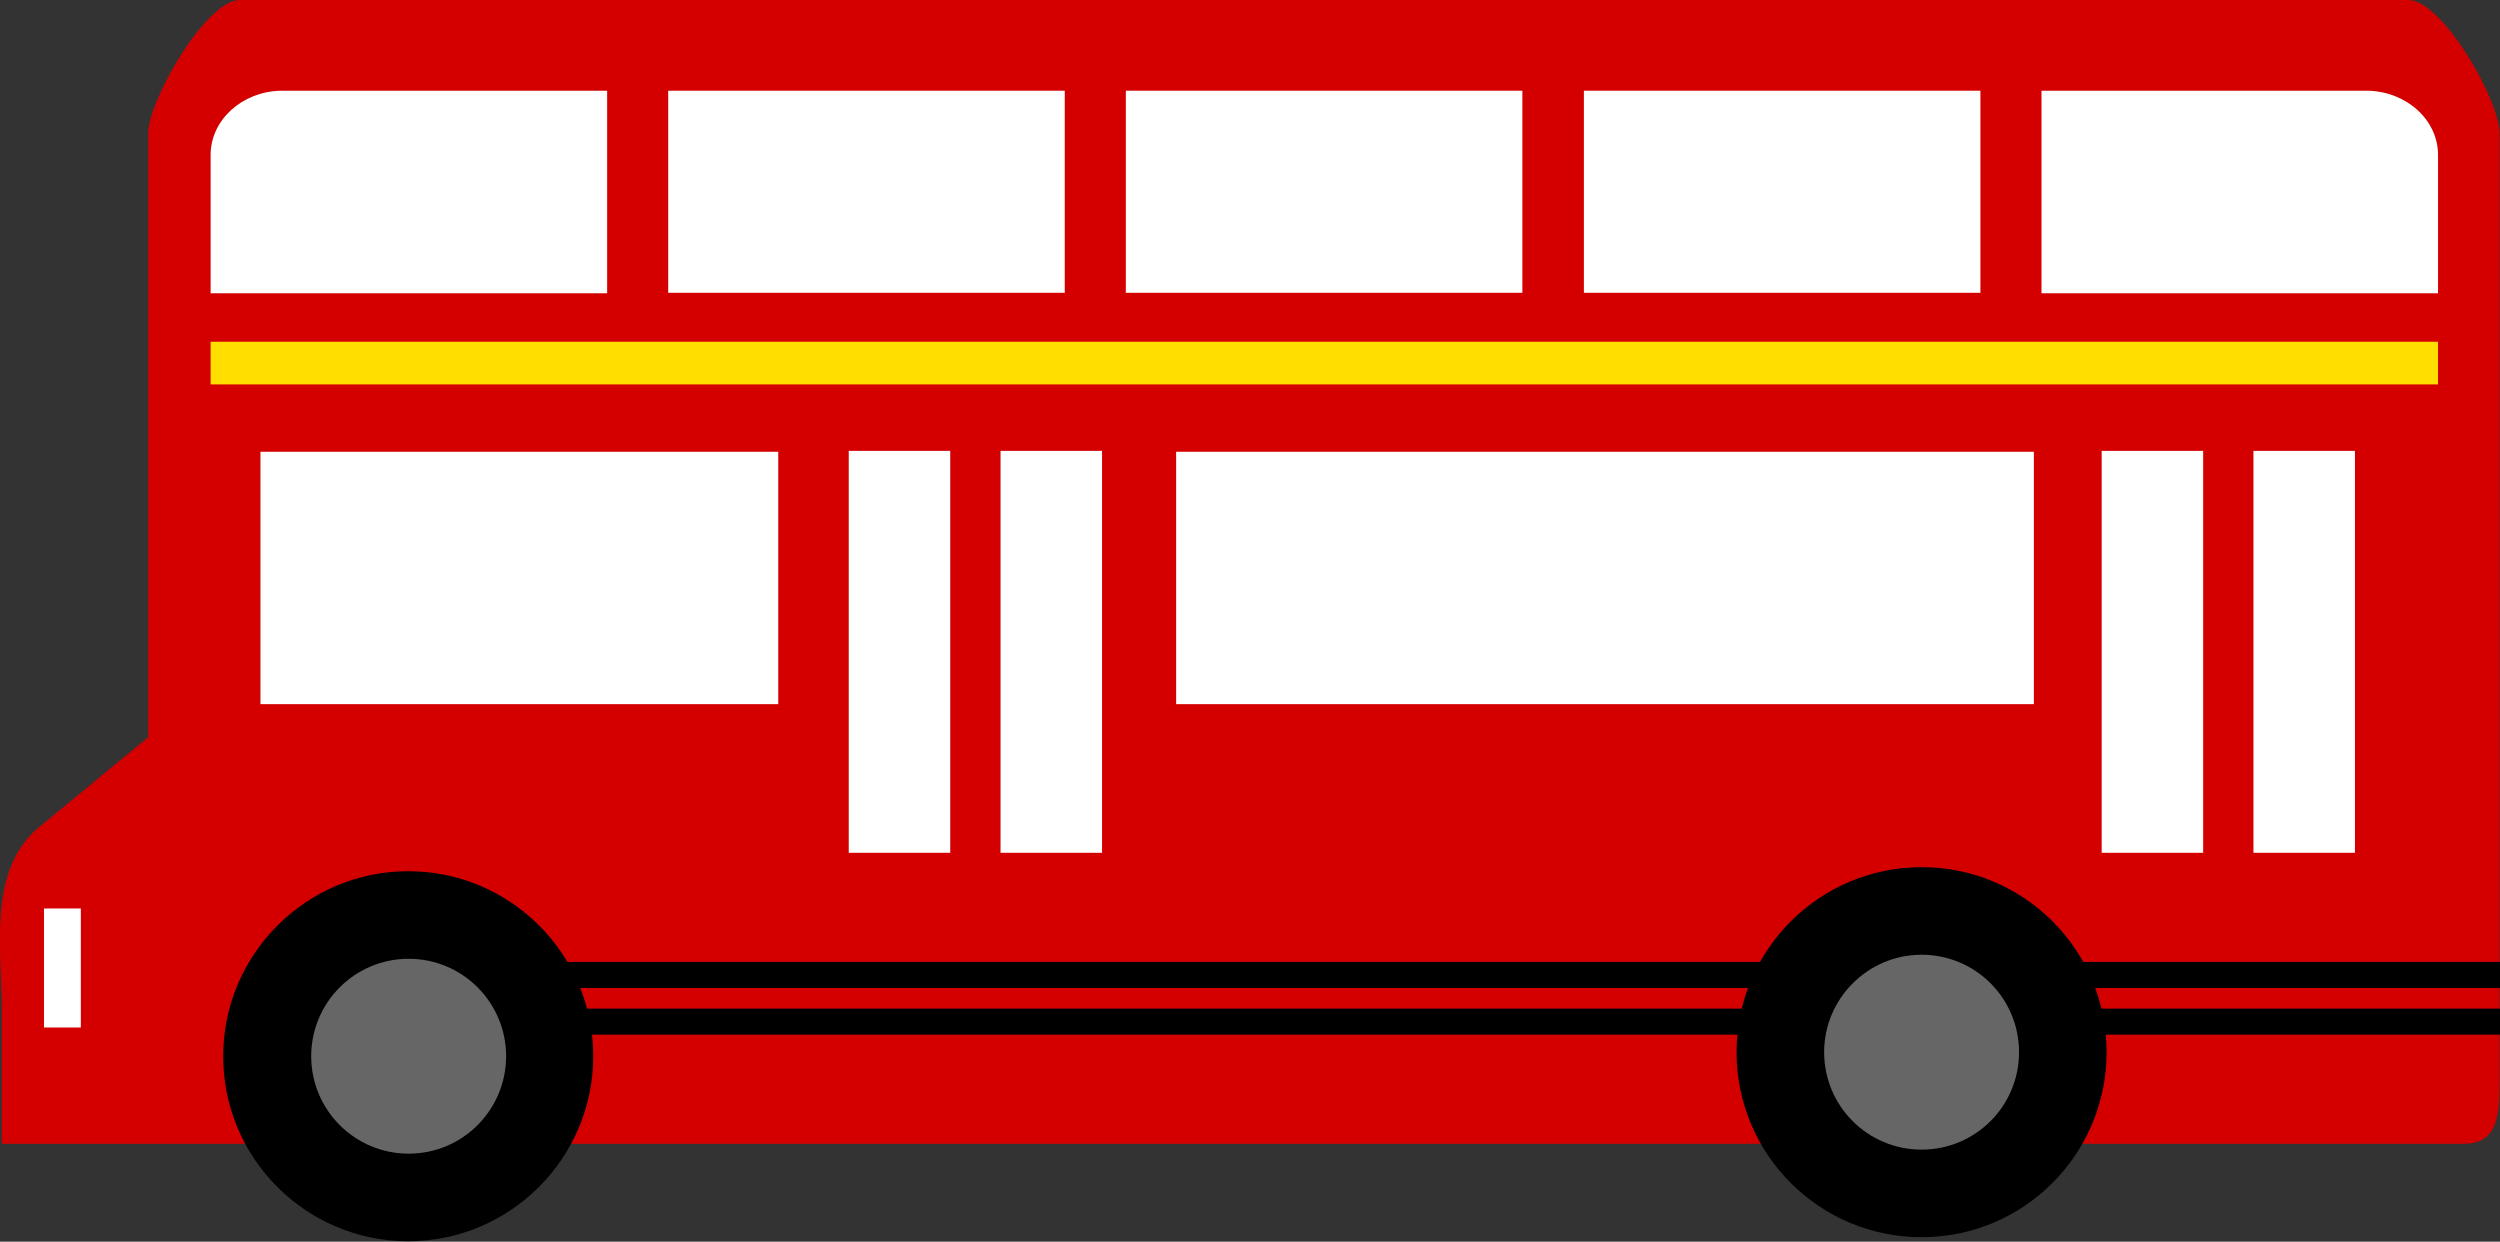 <?xml version="1.0" encoding="utf-8"?>
<!-- Generator: Adobe Illustrator 23.0.4, SVG Export Plug-In . SVG Version: 6.00 Build 0)  -->
<!DOCTYPE svg PUBLIC "-//W3C//DTD SVG 1.0//EN" "http://www.w3.org/TR/2001/REC-SVG-20010904/DTD/svg10.dtd">
<svg version="1.0" id="ÉåÉCÉÑÅ_x5B__x5F_1" xmlns:x="http://ns.adobe.com/Extensibility/1.0/" xmlns:i="http://ns.adobe.com/AdobeIllustrator/10.0/" xmlns:graph="http://ns.adobe.com/Graphs/1.0/"
	 xmlns="http://www.w3.org/2000/svg" xmlns:xlink="http://www.w3.org/1999/xlink" x="0px" y="0px" viewBox="0 0 556.7 276.5"
	 enable-background="new 0 0 556.7 276.5" xml:space="preserve">
<rect x="0" y="0" width="556.7" height="276.5" fill="#333333" stroke="none"/>
<g>
	<path fill="#D40000" d="M536.3,0H53.4c-7.5,0-20.4,22.3-20.4,29.8v134.4c-4.5,3.7-9.1,7.4-13.6,11.2c-3.6,2.9-7.2,5.9-10.7,8.8
		c-11.6,9.5-8.3,27.7-8.3,40.8c0,9.9,0,19.8,0,29.7h42.5h505.7c7.5,0,8-6.1,8-13.6V29.8C556.7,22.3,543.8,0,536.3,0z"/>
	<rect x="46.9" y="76.1" fill="#FFDE00" width="496" height="9.5"/>
	<rect x="78.7" y="214.2" width="478" height="5.8"/>
	<rect x="62.8" y="224.6" width="493.9" height="5.8"/>
	<g>
		<path d="M49.7,235.2c0,22.8,18.5,41.2,41.2,41.2s41.2-18.5,41.2-41.2c0-22.8-18.5-41.2-41.2-41.2S49.7,212.5,49.7,235.2z"/>
		<ellipse fill="#666666" cx="91" cy="235.2" rx="21.7" ry="21.7"/>
	</g>
	<g>
		<path d="M386.7,234.3c0,22.8,18.5,41.2,41.2,41.2c22.8,0,41.2-18.5,41.2-41.2c0-22.8-18.4-41.2-41.2-41.2
			C405.2,193.1,386.7,211.5,386.7,234.3z"/>
		<path fill="#666666" d="M406.2,234.3c0,12,9.7,21.7,21.7,21.7c12,0,21.7-9.7,21.7-21.7c0-12-9.7-21.7-21.7-21.7
			C416,212.6,406.2,222.3,406.2,234.3z"/>
	</g>
	<rect x="9.8" y="202.3" fill="#FFFFFF" width="8.2" height="26.5"/>
	<g>
		<path fill="#FFFFFF" d="M119.3,20.2H62.8h-0.3v0c-8.6,0.2-15.6,6.5-15.6,14.3v13.4v3.1v14.3h15.6h0.3H75h44.3h15.9V50.9V34.5V20.2
			H119.3z"/>
		<path fill="#FFFFFF" d="M470.5,20.2H527h0.3v0c8.6,0.2,15.6,6.5,15.6,14.3v13.4v3.1v14.3h-15.6H527h-12.2h-44.3h-15.9V50.9V34.5
			V20.2H470.5z"/>
		<rect x="148.8" y="20.2" fill="#FFFFFF" width="88.3" height="45"/>
		<rect x="250.7" y="20.2" fill="#FFFFFF" width="88.3" height="45"/>
		<rect x="352.7" y="20.2" fill="#FFFFFF" width="88.3" height="45"/>
	</g>
	<rect x="58" y="100.6" fill="#FFFFFF" width="115.3" height="56.2"/>
	<rect x="261.9" y="100.6" fill="#FFFFFF" width="191" height="56.2"/>
	<g>
		<rect x="468" y="100.4" fill="#FFFFFF" width="56.4" height="89.5"/>
		<rect x="490.6" y="97.2" fill="#D40000" width="11.2" height="96.2"/>
	</g>
	<g>
		<rect x="189" y="100.4" fill="#FFFFFF" width="56.4" height="89.5"/>
		<rect x="211.6" y="97.2" fill="#D40000" width="11.2" height="96.2"/>
	</g>
</g>
</svg>
